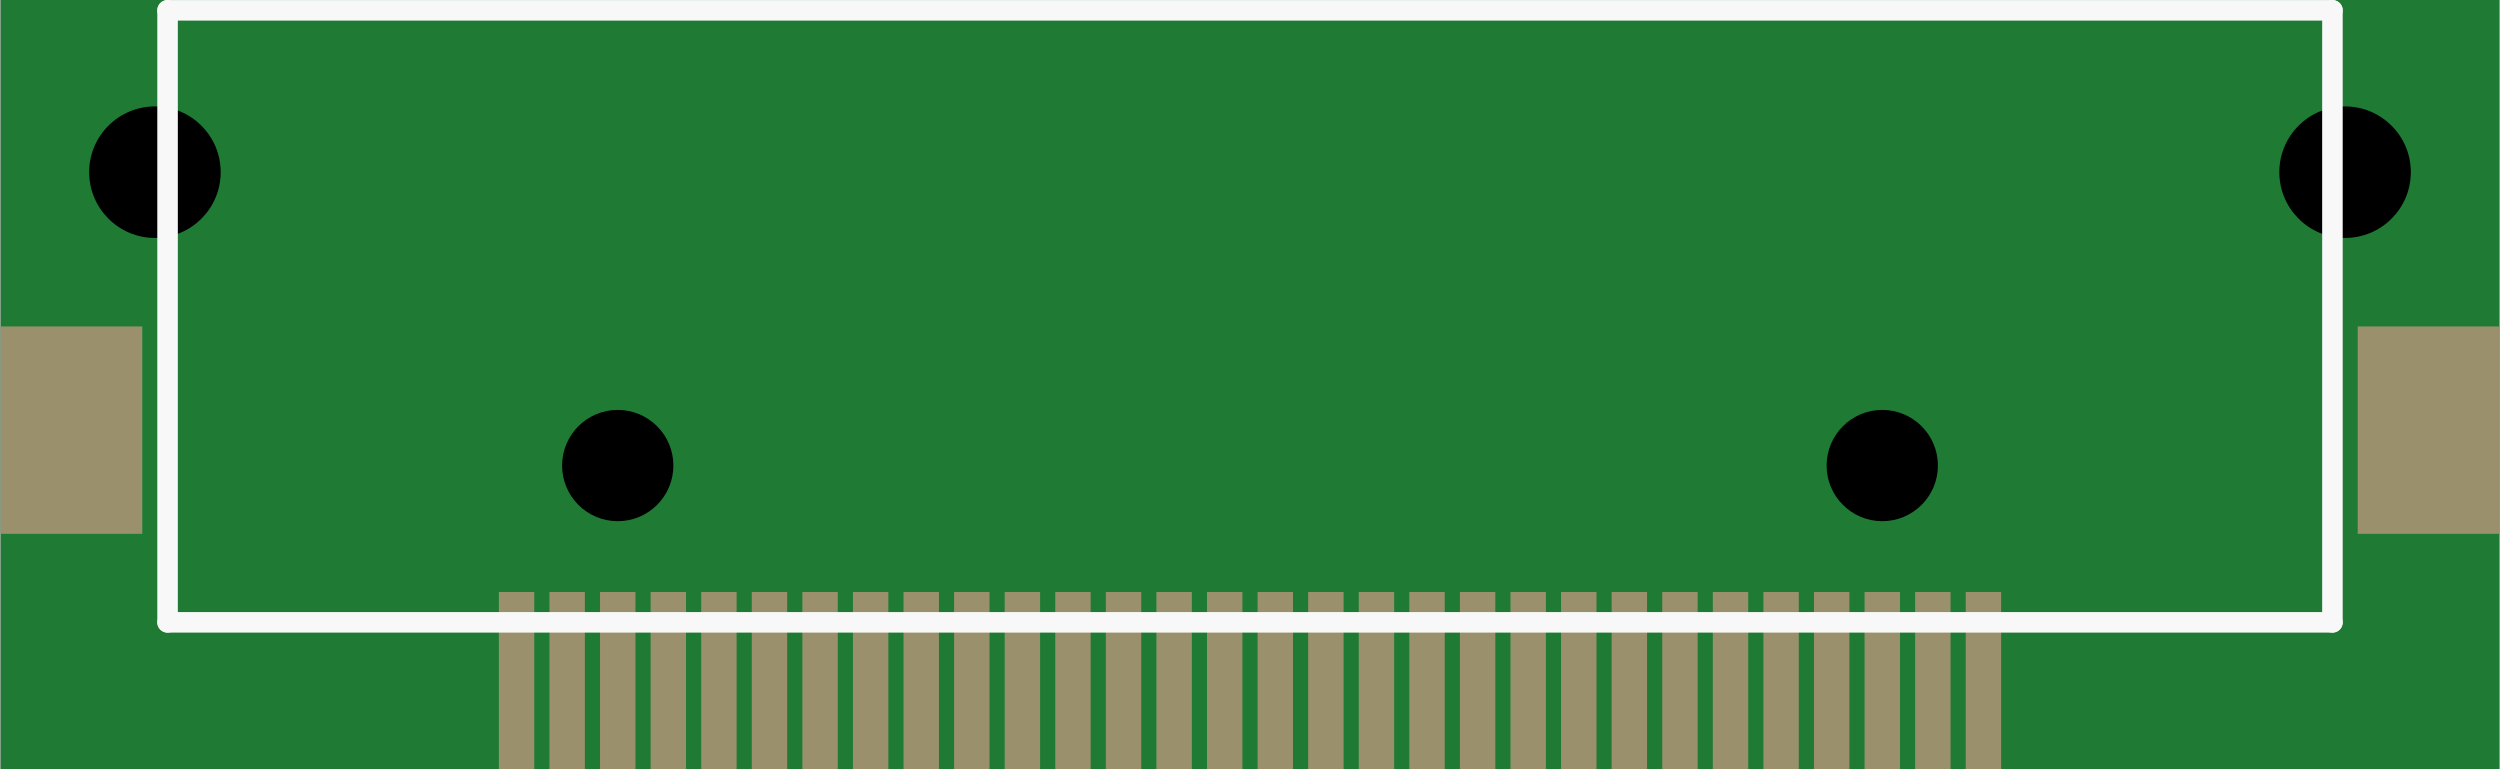 <?xml version='1.0' encoding='UTF-8' standalone='no'?>
<!-- Created with Fritzing (http://www.fritzing.org/) -->
<svg xmlns:svg='http://www.w3.org/2000/svg' xmlns='http://www.w3.org/2000/svg' version='1.2' baseProfile='tiny' x='0in' y='0in' width='0.972in' height='0.299in' viewBox='0 0 24.7 7.602' >
<rect x="0" y="0" width="24.7" height="7.602" fill="#333333" stroke="none"/>
<g id='breadboard'>
<path fill='#1F7A34' stroke='none' stroke-width='0' d='M0,0l24.7,0 0,7.602 -24.7,0 0,-7.602z
'/>
<rect id='connector0pad' connectorname='1' x='4.925' y='5.852' width='0.35' height='1.75' stroke='none' stroke-width='0' fill='#9A916C' stroke-linecap='round'/>
<rect id='connector1pad' connectorname='2' x='5.425' y='5.852' width='0.35' height='1.75' stroke='none' stroke-width='0' fill='#9A916C' stroke-linecap='round'/>
<rect id='connector2pad' connectorname='3' x='5.925' y='5.852' width='0.35' height='1.75' stroke='none' stroke-width='0' fill='#9A916C' stroke-linecap='round'/>
<rect id='connector3pad' connectorname='4' x='6.425' y='5.852' width='0.35' height='1.75' stroke='none' stroke-width='0' fill='#9A916C' stroke-linecap='round'/>
<rect id='connector4pad' connectorname='5' x='6.925' y='5.852' width='0.35' height='1.75' stroke='none' stroke-width='0' fill='#9A916C' stroke-linecap='round'/>
<rect id='connector5pad' connectorname='6' x='7.425' y='5.852' width='0.35' height='1.75' stroke='none' stroke-width='0' fill='#9A916C' stroke-linecap='round'/>
<rect id='connector6pad' connectorname='7' x='7.925' y='5.852' width='0.35' height='1.75' stroke='none' stroke-width='0' fill='#9A916C' stroke-linecap='round'/>
<rect id='connector7pad' connectorname='8' x='8.425' y='5.852' width='0.35' height='1.75' stroke='none' stroke-width='0' fill='#9A916C' stroke-linecap='round'/>
<rect id='connector8pad' connectorname='9' x='8.925' y='5.852' width='0.35' height='1.75' stroke='none' stroke-width='0' fill='#9A916C' stroke-linecap='round'/>
<rect id='connector9pad' connectorname='10' x='9.425' y='5.852' width='0.35' height='1.75' stroke='none' stroke-width='0' fill='#9A916C' stroke-linecap='round'/>
<rect id='connector10pad' connectorname='11' x='9.925' y='5.852' width='0.35' height='1.75' stroke='none' stroke-width='0' fill='#9A916C' stroke-linecap='round'/>
<rect id='connector11pad' connectorname='12' x='10.425' y='5.852' width='0.35' height='1.75' stroke='none' stroke-width='0' fill='#9A916C' stroke-linecap='round'/>
<rect id='connector12pad' connectorname='13' x='10.925' y='5.852' width='0.35' height='1.75' stroke='none' stroke-width='0' fill='#9A916C' stroke-linecap='round'/>
<rect id='connector13pad' connectorname='14' x='11.425' y='5.852' width='0.35' height='1.75' stroke='none' stroke-width='0' fill='#9A916C' stroke-linecap='round'/>
<rect id='connector14pad' connectorname='15' x='11.925' y='5.852' width='0.35' height='1.75' stroke='none' stroke-width='0' fill='#9A916C' stroke-linecap='round'/>
<rect id='connector15pad' connectorname='16' x='12.425' y='5.852' width='0.35' height='1.75' stroke='none' stroke-width='0' fill='#9A916C' stroke-linecap='round'/>
<rect id='connector16pad' connectorname='17' x='12.925' y='5.852' width='0.35' height='1.75' stroke='none' stroke-width='0' fill='#9A916C' stroke-linecap='round'/>
<rect id='connector17pad' connectorname='18' x='13.425' y='5.852' width='0.35' height='1.75' stroke='none' stroke-width='0' fill='#9A916C' stroke-linecap='round'/>
<rect id='connector18pad' connectorname='19' x='13.925' y='5.852' width='0.35' height='1.75' stroke='none' stroke-width='0' fill='#9A916C' stroke-linecap='round'/>
<rect id='connector19pad' connectorname='20' x='14.425' y='5.852' width='0.35' height='1.75' stroke='none' stroke-width='0' fill='#9A916C' stroke-linecap='round'/>
<rect id='connector20pad' connectorname='21' x='14.925' y='5.852' width='0.35' height='1.75' stroke='none' stroke-width='0' fill='#9A916C' stroke-linecap='round'/>
<rect id='connector21pad' connectorname='22' x='15.425' y='5.852' width='0.35' height='1.75' stroke='none' stroke-width='0' fill='#9A916C' stroke-linecap='round'/>
<rect id='connector22pad' connectorname='23' x='15.925' y='5.852' width='0.35' height='1.75' stroke='none' stroke-width='0' fill='#9A916C' stroke-linecap='round'/>
<rect id='connector23pad' connectorname='24' x='16.425' y='5.852' width='0.35' height='1.75' stroke='none' stroke-width='0' fill='#9A916C' stroke-linecap='round'/>
<rect id='connector24pad' connectorname='25' x='16.925' y='5.852' width='0.35' height='1.75' stroke='none' stroke-width='0' fill='#9A916C' stroke-linecap='round'/>
<rect id='connector25pad' connectorname='26' x='17.425' y='5.852' width='0.35' height='1.75' stroke='none' stroke-width='0' fill='#9A916C' stroke-linecap='round'/>
<rect id='connector26pad' connectorname='27' x='17.925' y='5.852' width='0.35' height='1.75' stroke='none' stroke-width='0' fill='#9A916C' stroke-linecap='round'/>
<rect id='connector27pad' connectorname='28' x='18.425' y='5.852' width='0.35' height='1.75' stroke='none' stroke-width='0' fill='#9A916C' stroke-linecap='round'/>
<rect id='connector28pad' connectorname='31' x='0' y='3.227' width='1.4' height='2.05' stroke='none' stroke-width='0' fill='#9A916C' stroke-linecap='round'/>
<rect id='connector29pad' connectorname='32' x='23.3' y='3.227' width='1.4' height='2.05' stroke='none' stroke-width='0' fill='#9A916C' stroke-linecap='round'/>
<rect id='connector30pad' connectorname='29' x='18.925' y='5.852' width='0.35' height='1.75' stroke='none' stroke-width='0' fill='#9A916C' stroke-linecap='round'/>
<rect id='connector31pad' connectorname='30' x='19.425' y='5.852' width='0.35' height='1.75' stroke='none' stroke-width='0' fill='#9A916C' stroke-linecap='round'/>
<circle cx='18.6' cy='4.602' r='0.55' stroke='black' stroke-width='0' fill='black' id='nonconn8' />
<circle cx='6.1' cy='4.602' r='0.55' stroke='black' stroke-width='0' fill='black' id='nonconn9' />
<circle cx='23.175' cy='1.702' r='0.65' stroke='black' stroke-width='0' fill='black' id='nonconn10' />
<circle cx='1.525' cy='1.702' r='0.65' stroke='black' stroke-width='0' fill='black' id='nonconn11' />
<line x1='1.65' y1='0.102' x2='23.05' y2='0.102' stroke='#f8f8f8' stroke-width='0.203' stroke-linecap='round'/>
<line x1='23.05' y1='0.102' x2='23.05' y2='6.152' stroke='#f8f8f8' stroke-width='0.203' stroke-linecap='round'/>
<line x1='23.05' y1='6.152' x2='1.65' y2='6.152' stroke='#f8f8f8' stroke-width='0.203' stroke-linecap='round'/>
<line x1='1.65' y1='6.152' x2='1.65' y2='0.102' stroke='#f8f8f8' stroke-width='0.203' stroke-linecap='round'/>
</g>
</svg>